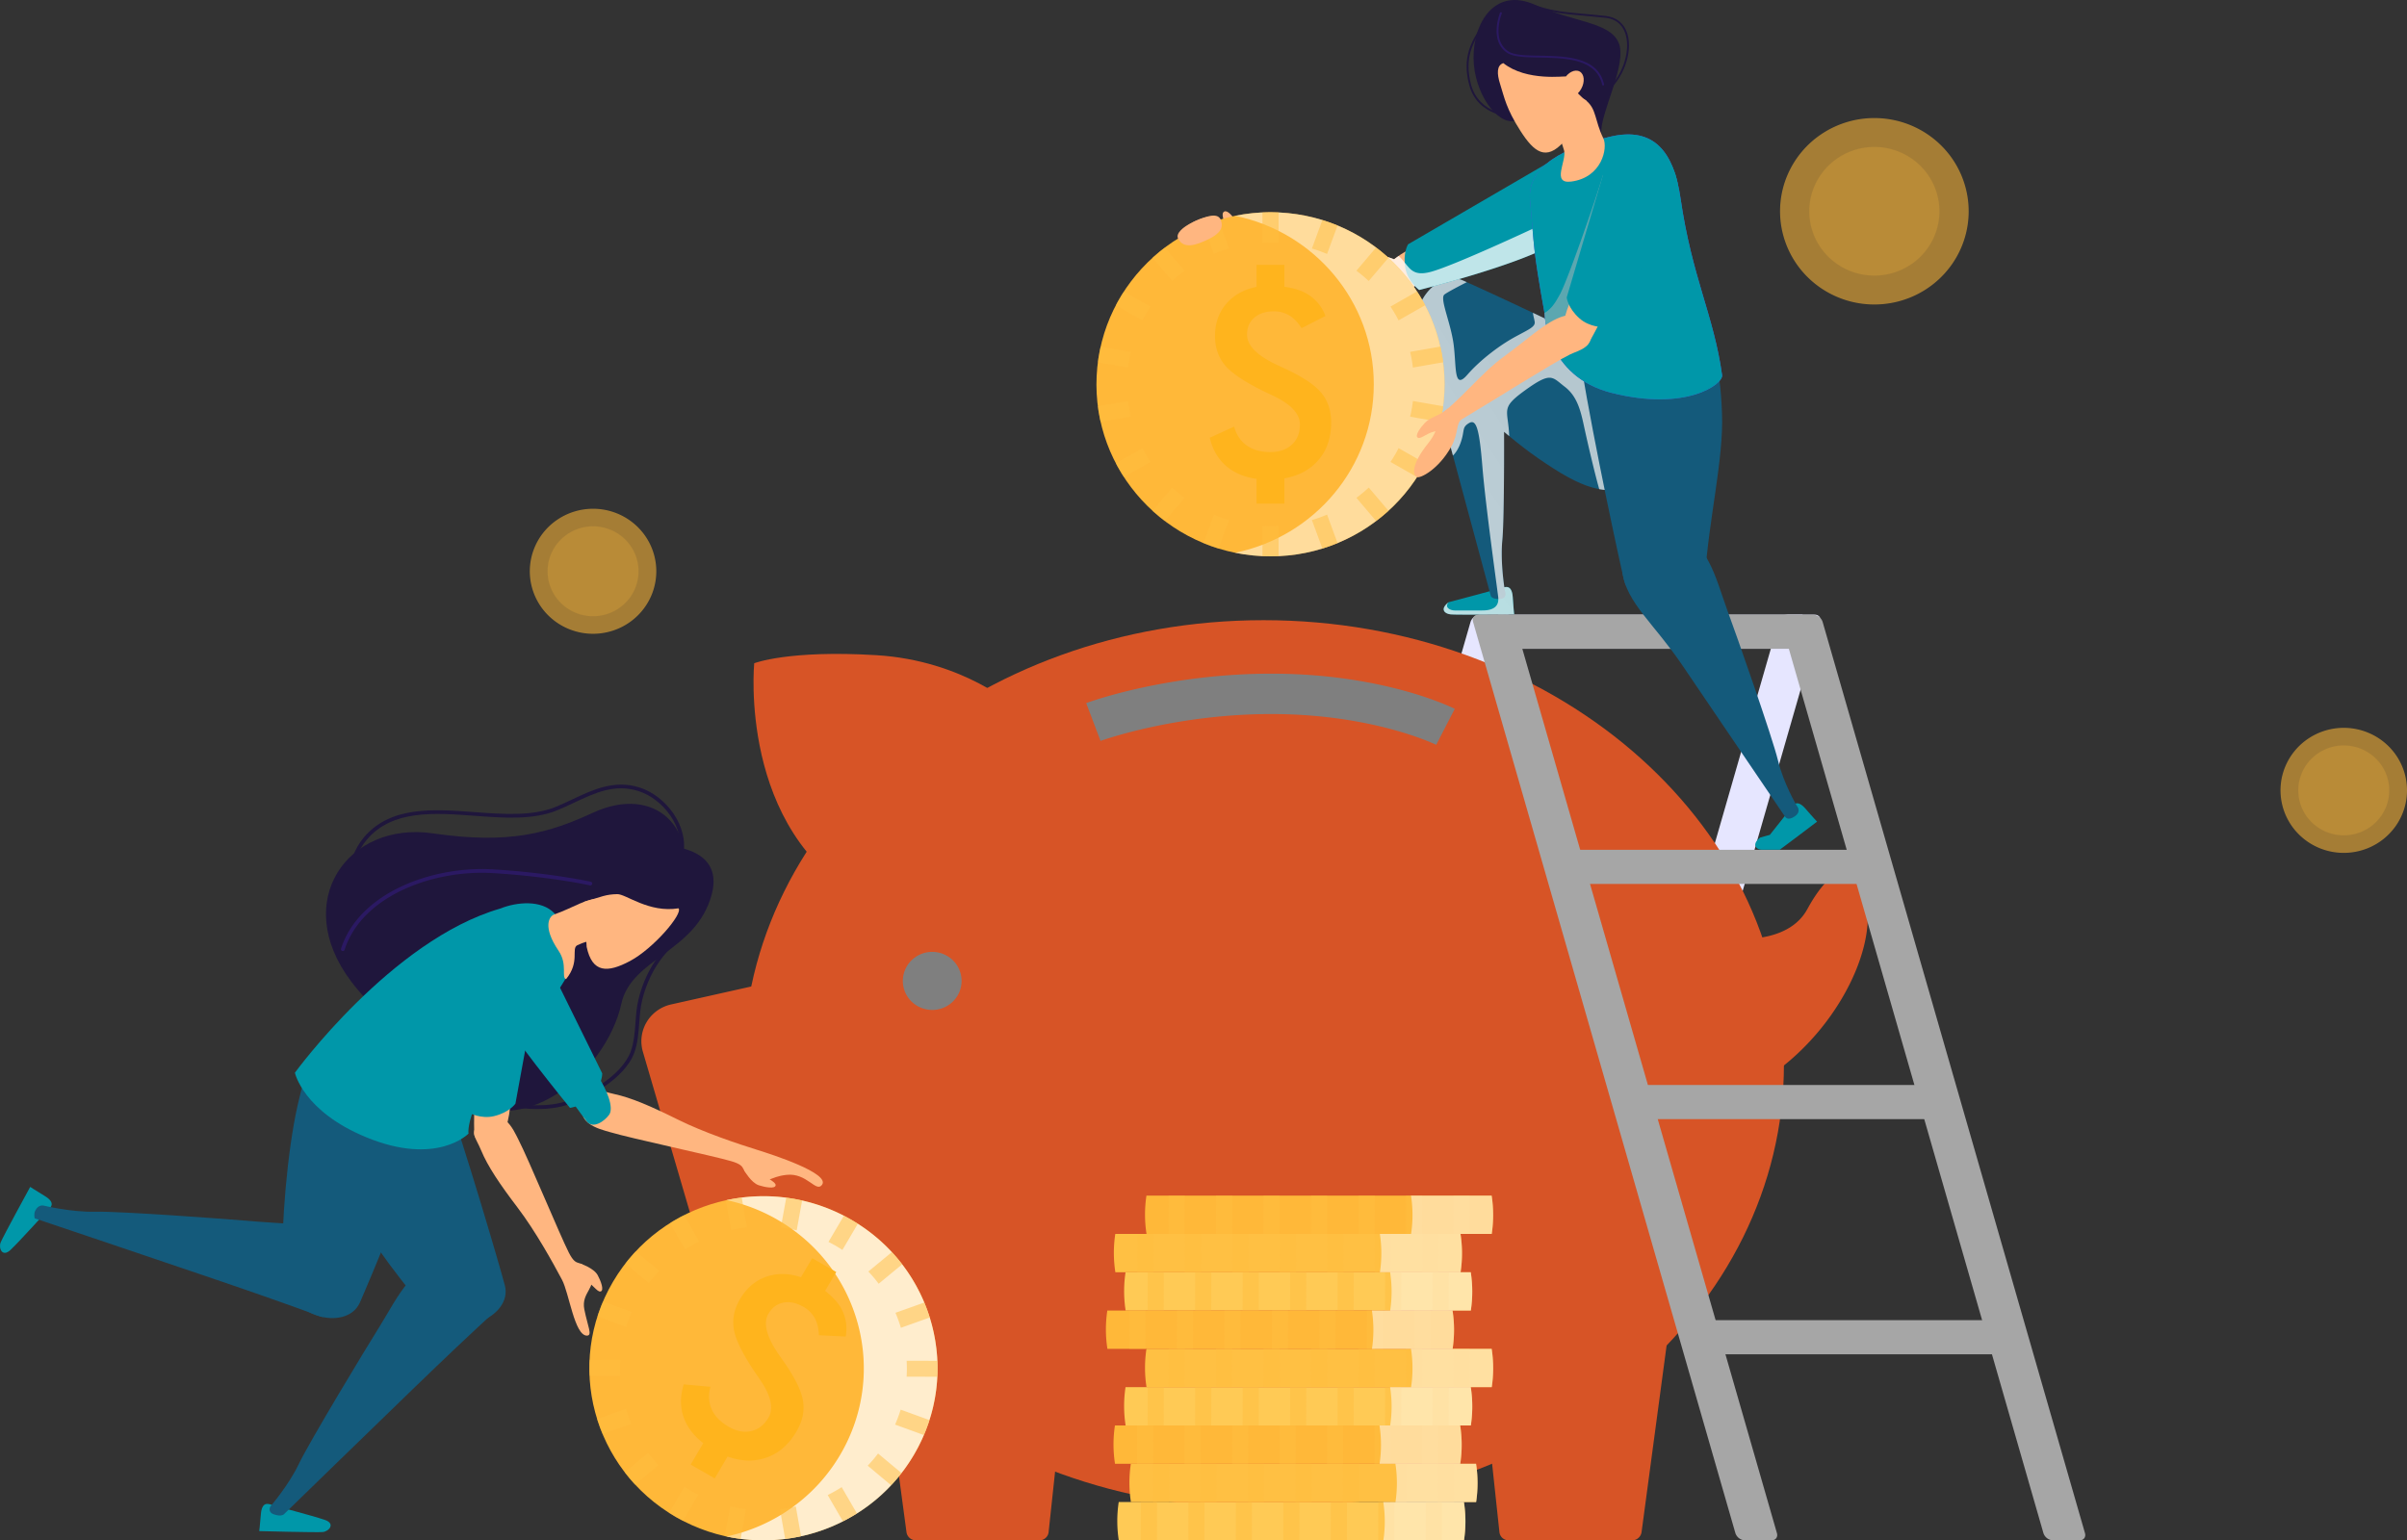 <svg width="264" height="169" viewBox="0 0 264 169" fill="none" xmlns="http://www.w3.org/2000/svg">
    <rect x="0" y="0" width="264" height="169" fill="#333333" stroke="none"/>
    <g clip-path="url(#xeiv5x1uqa)">
        <g opacity=".75">
            <path opacity=".75" d="M215.924 23.18c0 2.022-.606 4-1.743 5.681a10.322 10.322 0 0 1-4.642 3.767c-1.89.774-3.97.977-5.976.582a10.383 10.383 0 0 1-5.297-2.799 10.194 10.194 0 0 1-2.83-5.236c-.4-1.984-.195-4.04.588-5.91a10.255 10.255 0 0 1 3.81-4.59 10.428 10.428 0 0 1 5.747-1.723c2.743 0 5.374 1.078 7.314 2.996a10.168 10.168 0 0 1 3.029 7.232z" fill="#FFB839"/>
            <path d="M212.716 23.18c0 1.395-.419 2.76-1.203 3.92a7.124 7.124 0 0 1-3.203 2.6 7.214 7.214 0 0 1-4.124.4 7.162 7.162 0 0 1-3.655-1.93 7.03 7.03 0 0 1-1.953-3.614 6.98 6.98 0 0 1 .406-4.077 7.073 7.073 0 0 1 2.629-3.168 7.197 7.197 0 0 1 3.965-1.189c1.893 0 3.709.744 5.047 2.067a7.016 7.016 0 0 1 2.091 4.99z" fill="#FFB839" style="mix-blend-mode:color-burn" opacity=".5"/>
            <path opacity=".75" d="M71.983 62.677a6.804 6.804 0 0 1-1.169 3.81 6.92 6.92 0 0 1-3.113 2.526 7.01 7.01 0 0 1-4.008.39 6.96 6.96 0 0 1-3.551-1.877 6.835 6.835 0 0 1-1.899-3.511 6.786 6.786 0 0 1 .395-3.963 6.876 6.876 0 0 1 2.555-3.078 7.004 7.004 0 0 1 6.508-.634c.842.345 1.607.85 2.25 1.487a6.854 6.854 0 0 1 1.504 2.225 6.79 6.79 0 0 1 .528 2.625z" fill="#FFB839"/>
            <path d="M70.034 62.677a4.89 4.89 0 0 1-.84 2.74 4.975 4.975 0 0 1-2.239 1.815 5.04 5.04 0 0 1-2.881.28 5.005 5.005 0 0 1-2.553-1.349 4.913 4.913 0 0 1-1.365-2.524 4.88 4.88 0 0 1 .284-2.85 4.943 4.943 0 0 1 1.836-2.212 5.027 5.027 0 0 1 4.68-.456c.605.248 1.154.611 1.617 1.069.464.458.83 1.002 1.081 1.6.251.598.38 1.24.38 1.887z" fill="#FFB839" style="mix-blend-mode:color-burn" opacity=".5"/>
            <path opacity=".75" d="M264 86.719a6.81 6.81 0 0 1-1.171 3.809 6.925 6.925 0 0 1-3.114 2.524 7.013 7.013 0 0 1-4.008.388 6.958 6.958 0 0 1-3.55-1.878 6.83 6.83 0 0 1-1.897-3.512 6.782 6.782 0 0 1 .395-3.962 6.873 6.873 0 0 1 2.555-3.077 6.995 6.995 0 0 1 6.509-.633c.842.345 1.607.85 2.251 1.488a6.81 6.81 0 0 1 2.03 4.853z" fill="#FFB839"/>
            <path d="M262.05 86.719c0 .975-.292 1.928-.841 2.739a4.975 4.975 0 0 1-2.238 1.816 5.038 5.038 0 0 1-2.881.28 5.004 5.004 0 0 1-2.553-1.35 4.886 4.886 0 0 1-1.081-5.373 4.948 4.948 0 0 1 1.837-2.213 5.028 5.028 0 0 1 6.297.613 4.921 4.921 0 0 1 1.081 1.6c.251.599.38 1.24.379 1.888z" fill="#FFB839" style="mix-blend-mode:color-burn" opacity=".5"/>
        </g>
        <path d="M166.302 168.211c-.126.435.146.789.602.789h2.897a1.162 1.162 0 0 0 1.056-.789l28.777-99.988c.125-.435-.145-.788-.603-.788h-2.9a1.169 1.169 0 0 0-1.056.788l-28.773 99.988zM132.514 168.211c-.125.435.146.789.602.789h2.897c.236-.01.464-.091.653-.232.189-.14.33-.335.404-.557l28.777-99.988c.125-.435-.146-.788-.602-.788h-2.897a1.169 1.169 0 0 0-1.056.788l-28.778 99.988z" fill="#E6E6FF"/>
        <path d="M173.727 144.84h-33.381v3.746h33.381v-3.746zM182.568 119.038h-33.381v3.746h33.381v-3.746zM188.996 93.235h-33.381v3.745h33.381v-3.745zM197.704 67.435h-33.381v3.745h33.381v-3.745z" fill="#E6E6FF"/>
        <path d="M93.909 110.198a4.275 4.275 0 0 0-.667-1.581 4.334 4.334 0 0 0-1.238-1.2 4.414 4.414 0 0 0-3.345-.586l-15.011 3.361a4.202 4.202 0 0 0-1.566.689 4.15 4.15 0 0 0-1.155 1.252 4.107 4.107 0 0 0-.405 3.293l6.772 23.138c.685 2.341 3.262 4.256 5.728 4.256h12.996c2.466 0 4.087-1.95 3.605-4.346l-5.714-28.276z" fill="#D75426"/>
        <path d="M195.662 116.783c0 26.921-25.552 48.75-57.069 48.75-31.518 0-57.07-21.821-57.07-48.745 0-26.924 25.552-48.745 57.07-48.745 31.517 0 57.069 21.82 57.069 48.74z" fill="#D75426"/>
        <path d="M96.834 142.876c-.461-.175-.784.078-.72.557l3.312 24.686c.038.241.161.46.346.621.186.16.422.251.668.257h13.58c.245-.005.479-.097.661-.259.181-.161.298-.382.329-.622l1.793-16.757a1.214 1.214 0 0 0-.18-.716 1.233 1.233 0 0 0-.563-.483l-19.226-7.284zM182.636 142.876c.46-.175.784.078.719.557l-3.311 24.686a1.055 1.055 0 0 1-1.013.878H165.45a1.03 1.03 0 0 1-.661-.258 1.007 1.007 0 0 1-.33-.623l-1.792-16.757a1.22 1.22 0 0 1 .743-1.199l19.226-7.284zM187.653 102.712s8.019 1.75 10.588-2.99c2.912-5.373 6.499-6.315 6.612.775.112 7.09-7.396 18.612-18.713 21.049-11.316 2.436-6.498-9.084-6.498-9.084l8.011-9.75z" fill="#D75426"/>
        <path d="M187.96 46.137s-1.754-2.8-5.866-4.943c-7.795-4.068-19.486-9.49-21.658-10.431-3.35-1.452-7.22 4.394-3.891 8.22 3.329 3.827 8 8.42 12.163 11.297 4.789 3.31 7.355 4.292 11.163 2.886 4.694-1.733 6.602-4.307 8.089-7.03z" fill="#145A7B"/>
        <path d="M158.892 66.07s5.413-1.432 5.807-1.558c.436-.141 1.127-.393 1.221 1.022.094 1.414.153 1.857.153 1.857s-6.284.076-6.961.005c-.677-.07-1.216-.56-.22-1.327z" fill="#0097A9"/>
        <path d="M155.382 34.314c-.603 3.28 1.456 6.374 2.863 11.55 1.407 5.176 5.247 19.447 5.247 19.447s0 .425.96.408c.98-.017.605-.899.605-.899s-.528-3-.281-5.596c.247-2.597.207-14.447.142-17.634-.064-3.187.564-8.523-3.158-9.56-3.526-.983-6.067.593-6.378 2.284z" fill="#145A7B"/>
        <path style="mix-blend-mode:color-burn" opacity=".75" d="M182.098 41.194c-2.966-1.547-6.491-3.288-9.845-4.907l-.18-.086-.196-.093a658.15 658.15 0 0 0-3.742-1.786c.028.313.124.605.188.963.103.582-.658.855-2.212 1.71-1.554.853-3.698 2.425-5.184 4.133-1.487 1.709-1.175-.82-1.486-3.28-.311-2.46-1.589-5.125-1.004-5.546.414-.299 1.716-.974 2.442-1.343-.172-.076-.322-.143-.441-.194-1.885-.818-3.936.678-4.773 2.824a2.255 2.255 0 0 0-.282.728 6.72 6.72 0 0 0-.105 1.141v.159c0 .154.007.308.021.464 0 .06.01.121.016.18v.036c.269 2.632 1.804 5.438 2.927 9.57l.282 1.042.156.579c.047.173.094.343.142.526l.534 1.967c.241-.225.572-.65.845-1.404.485-1.367.105-1.66.9-2.145.794-.486 1.14.472 1.485 4.742.346 4.27 1.605 13.222 1.736 14.316.13 1.094-.596 1.486-1.761 1.486h-3.005c-.48 0-1.185-.333-.664-.904-.995.767-.456 1.266.22 1.335.677.069 6.961-.006 6.961-.006s-.057-.443-.153-1.857c-.077-1.124-.525-1.199-.925-1.114-.131-.894-.412-3.17-.217-5.2.163-1.686.201-7.27.188-11.853.012.012.026.02.039.032.174.149.349.293.525.44-.108-2.957-1.028-3.02 1.719-5.009 2.903-2.101 2.969-1.48 4.369-.41s1.763 2.704 2.132 4.408c.499 2.308 1.262 5.473 1.654 6.83 1.441.265 2.841.104 4.466-.496 4.696-1.733 6.6-4.307 8.092-7.03-.002-.005-1.753-2.804-5.864-4.948z" fill="url(#eppxf9wolb)"/>
        <path d="M150.603 32.09c-2.422-.544-11.005-3.21-13.155-3.703-2.149-.492-.924-.242-3.09-.625-2.167-.382-3.144.601-4.668-.81-1.236-1.142.919-2.938 2.999-3.183 2.142-.252 1.196 2.278 3.287 2.471 2.09.194 5.625.872 8.886 1.028 3.261.156 5.614.398 7.469.972 1.487.464 2.661 1.373 2.247 2.645-.672 2.06-2.897 1.448-3.975 1.205z" fill="#FFB680"/>
        <path d="M134.188 25.235c.238-.968-.282-1.627-.006-1.95.297-.345.838.215 1.212.743.53.752-.103 2.09.714 2.74.225 1.08-1.92-1.533-1.92-1.533zM156.85 30.595s-2.543 1.232-3.546 1.63c-1.003.398-1.658-.909-1.766-1.816-.108-.907 1.503-2.3 3.494-3.3 1.991-1 2.079 3.138 1.818 3.486z" fill="#FFB680"/>
        <path d="M170.774 26.537c-3.663 2.414-15.12 5.279-15.12 5.279s-1.221-.893-1.503-2.336c-.328-1.71.289-2.677.289-2.677L169.556 18s1.127-.458 1.784.258c2.385 2.59 2.235 6.44-.566 8.28z" fill="#0097A9"/>
        <path style="mix-blend-mode:color-burn" opacity=".75" d="M172.887 23.468c-1.649.39-3.256.94-4.797 1.64 0 0-8.555 4.005-11.134 4.71-2.28.62-2.368-.656-3.549-1.74a10.85 10.85 0 0 0-.503.372 6.153 6.153 0 0 0-.577-.21c-1.18-.365-2.565-.595-4.254-.755-.136.764-.388 2.202-.632 3.756 1.348.384 2.491.7 3.162.85.762.17 2.094.521 3.046-.01a52.462 52.462 0 0 0 1.539-.696c.145.156.302.3.47.43 0 0 11.457-2.864 15.12-5.278a4.859 4.859 0 0 0 2.109-3.07z" fill="url(#y3mv5ugqrc)"/>
        <path d="M111.406 77.638s-5.65-5.17-15.3-5.757c-9.65-.587-13.383.887-13.383.887s-1.794 18.313 11.951 25.844c13.746 7.532 19.421-6.647 19.421-6.647l-2.689-14.327z" fill="#D75426"/>
        <path d="M105.468 107.62c0 .63-.189 1.246-.543 1.77a3.217 3.217 0 0 1-1.445 1.174 3.258 3.258 0 0 1-3.512-.69 3.179 3.179 0 0 1-.882-1.632 3.15 3.15 0 0 1 .183-1.84 3.187 3.187 0 0 1 1.187-1.43 3.241 3.241 0 0 1 1.79-.537c.854 0 1.674.335 2.278.932a3.17 3.17 0 0 1 .944 2.253zM157.523 81.718c-.063-.032-6.92-3.378-18.075-3.378-10.613 0-18.661 2.92-18.741 2.95l-1.572-4.15c.356-.132 8.844-3.23 20.313-3.23 12.308 0 19.798 3.701 20.11 3.86l-2.035 3.948z" fill="#7F7F7F" style="mix-blend-mode:multiply"/>
        <path d="M194.895 168.211c.125.435-.147.789-.602.789h-2.898a1.162 1.162 0 0 1-1.056-.789l-28.777-99.988c-.125-.435.146-.788.602-.788h2.897a1.153 1.153 0 0 1 1.056.788l28.778 99.988zM228.682 168.211c.125.435-.148.789-.603.789h-2.897a1.176 1.176 0 0 1-.653-.232 1.157 1.157 0 0 1-.404-.557l-28.776-99.988c-.126-.435.145-.788.602-.788h2.896c.236.01.464.09.653.231.189.14.33.335.404.557l28.778 99.988z" fill="#A6A6A6"/>
        <path d="M220.85 144.84h-33.381v3.746h33.381v-3.746zM212.009 119.038h-33.381v3.746h33.381v-3.746zM205.582 93.235h-33.381v3.745h33.381v-3.745zM196.873 67.435h-33.381v3.745h33.381v-3.745z" fill="#A6A6A6"/>
        <path d="M198.045 88.743c-.94-1.08-1.336-.47-1.597-.1-.136.186-1.315 1.677-2.311 2.926l.01.016-1.092.306c-.984.782-.441 1.335.239 1.335h1.908a399.232 399.232 0 0 0 4.094-3.082s-.317-.322-1.251-1.401z" fill="#0097A9"/>
        <path d="M177.95 62.872c.505 3.294 3.466 5.562 6.494 10.008 3.027 4.446 11.338 16.714 11.338 16.714s.261.521 1.053-.016c.82-.558.237-1.172.237-1.172s-1.454-2.447-2.066-4.984c-.612-2.537-4.54-13.734-5.644-16.726-1.104-2.993-2.264-8.243-6.122-8.033-3.664.206-5.551 2.509-5.29 4.209z" fill="#145A7B"/>
        <path d="M173.903 32.684s-1.195 3.072-.443 7.607c1.428 8.6 4.116 21.09 4.669 23.369.851 3.517 8.522 4.89 8.853-.147.429-6.56 2.082-13.136 1.887-18.154-.224-5.774-.981-8.39-4.414-10.543-4.228-2.655-7.455-2.603-10.552-2.133z" fill="#145A7B"/>
        <path d="M168.332 12.672c-2.863.631-6.333-.144-7.185-3.334-.832-3.115.282-4.845 1.364-6.519.178-.278.363-.564.534-.85l.177.104c-.17.289-.357.577-.538.857-1.055 1.637-2.147 3.329-1.338 6.353.817 3.06 4.171 3.797 6.94 3.187l.046.202z" fill="#1F163C"/>
        <path d="M166.105 13.263c-1.904.423-4.45-3.057-4.488-6.896-.037-3.838 2.328-7.841 6.771-5.828 4.213 1.909 8.11 1.857 9.126 4.105 1.058 2.345-2.078 7.836-1.878 9.995.2 2.16-4.2-.476-4.2-.476l-5.331-.9z" fill="#1F163C"/>
        <path d="M169.409 34.383c-1.314-7.319-1.109-7.222-1.596-12.454-.344-3.729 3.85-5.765 8.799-6.932 4.822-1.135 6.98 1.712 7.707 6.74 1.262 8.729 3.641 12.822 4.562 19.423.139.993-3.945 4.003-12.1 1.95-7.266-1.825-7.372-8.727-7.372-8.727z" fill="#514EDD"/>
        <path d="M169.409 34.383c-1.314-7.319-1.109-7.222-1.596-12.454-.344-3.729 3.85-5.765 8.799-6.932 4.822-1.135 6.98 1.712 7.707 6.74 1.262 8.729 3.641 12.822 4.562 19.423.139.993-3.945 4.003-12.1 1.95-7.266-1.825-7.372-8.727-7.372-8.727z" fill="#0097A9"/>
        <path style="mix-blend-mode:color-burn" opacity=".5" d="m180.453 19.938-4.651-.7c-.77 2.6-3.833 11.444-4.714 13.062-.616 1.13-.981 1.595-1.691 2.043l.009.044a9.863 9.863 0 0 0 1.086 3.914l2.396-1.378 3.764-6.901 3.802-5.467-.001-4.617z" fill="url(#m60qp10and)"/>
        <path d="M173.985 11.047c1.139.954.894 2.115 1.873 4.143.503 1.042-.158 4.297-3.533 4.731-2.201.283-.475-2.294-.775-3.41-.3-1.116-1.69-4.51-1.69-4.51s3.237-1.696 4.125-.954zM173.249 7.84c.526.286.607 1.138.18 1.906-.428.768-1.198 1.16-1.723.874-.525-.285-.605-1.137-.178-1.905.426-.768 1.197-1.158 1.721-.874z" fill="#FFB680"/>
        <path d="M171.742 8.395c-.038-.085-4.286.576-6.856-1.47-.737.238-.714 1.17-.353 2.299.47 1.486.657 2.677 2.232 5.142 1.485 2.321 2.812 3.37 4.783 1.15 1.113-1.852 2.013-2.793 2.442-4.473-1.423-.987-1.46-1.845-2.248-2.648z" fill="#FFB680"/>
        <path d="M175.854 9.376a.106.106 0 0 1-.079-.014.112.112 0 0 1-.046-.064c-.638-2.865-4.078-2.93-6.842-2.984-1.55-.029-2.889-.055-3.59-.524-1.993-1.333-.788-4.35-.776-4.38a.107.107 0 0 1 .136-.057c.025.01.045.03.056.055a.102.102 0 0 1 .001.079c-.012.028-1.154 2.893.7 4.134.65.434 1.96.464 3.475.488 2.835.055 6.367.122 7.043 3.144a.104.104 0 0 1-.013.077.106.106 0 0 1-.065.046z" fill="#2B1963"/>
        <path d="m176.201 10.12-.128-.162c1.775-1.382 2.798-4.198 2.234-6.15-.219-.76-.782-1.699-2.214-1.857-.883-.093-1.674-.167-2.372-.228-2.216-.194-3.817-.334-5.856-1.123l.075-.19c2.012.777 3.6.917 5.799 1.113.699.062 1.492.13 2.378.228 1.206.132 2.055.843 2.39 2.002.584 2.018-.472 4.934-2.306 6.366z" fill="#1F163C"/>
        <path d="M158.42 43.075c.51-10.413-7.615-19.263-18.147-19.766-10.531-.504-19.482 7.529-19.992 17.941-.509 10.413 7.615 19.263 18.147 19.767 10.532.504 19.483-7.53 19.992-17.942z" fill="#FFB839"/>
        <path style="mix-blend-mode:color-burn" opacity=".5" d="M139.347 23.285c-1.305 0-2.607.13-3.885.391 8.683 1.775 15.215 9.379 15.215 18.486 0 9.108-6.532 16.707-15.215 18.485 1.278.261 2.579.392 3.884.391 10.544 0 19.092-8.45 19.092-18.876 0-10.426-8.548-18.877-19.091-18.877z" fill="url(#lr5lcof62e)"/>
        <path d="m154.968 40.325 3.309-.576a18.39 18.39 0 0 0-.304-1.722l-3.31.577c.135.567.237 1.142.305 1.721zm-28.556-12.044 2.16 2.546c.429-.4.88-.777 1.352-1.127l-2.16-2.543c-.467.355-.918.73-1.352 1.124zm-4.022 5.21 2.911 1.661c.266-.52.561-1.026.885-1.513l-2.912-1.66c-.317.489-.611.993-.884 1.512zm16.078-10.186v3.324a16.354 16.354 0 0 1 1.766 0v-3.325a18.617 18.617 0 0 0-.883-.022c-.295 0-.595.011-.883.023zm-6.471 1.43 1.149 3.124c.542-.23 1.097-.43 1.662-.597l-1.155-3.122c-.566.174-1.119.373-1.661.598l.005-.003zm14.708 0c-.545-.222-1.1-.42-1.663-.595l-1.151 3.126c.565.168 1.119.367 1.661.597l1.153-3.128zm-22.671 13.866-3.316-.574a20.182 20.182 0 0 0-.304 1.722l3.309.576c.069-.579.171-1.154.306-1.721l.005-.003zm28.251-10.323c-.434-.396-.885-.77-1.354-1.124l-2.16 2.544c.47.35.92.727 1.348 1.128l2.166-2.548zm4.023 5.21a18.812 18.812 0 0 0-.885-1.512l-2.911 1.66c.323.488.618.993.883 1.513l2.913-1.66zm-3.794 17.194 2.911 1.66c.317-.489.612-.993.885-1.513l-2.912-1.66a15.435 15.435 0 0 1-.889 1.516l.005-.003zm-3.741 3.939 2.16 2.542c.468-.353.92-.727 1.354-1.122l-2.16-2.547c-.431.401-.885.778-1.359 1.13l.005-.003zm5.895-8.904 3.309.576c.126-.564.227-1.138.305-1.72l-3.309-.578a15.28 15.28 0 0 1-.31 1.724l.005-.002zM143.89 57.059l1.152 3.125a19.232 19.232 0 0 0 1.66-.6l-1.149-3.122c-.543.23-1.098.429-1.663.597zm-20.167-13.061-3.308.577c.075.583.176 1.156.304 1.721l3.309-.577a15.453 15.453 0 0 1-.305-1.721zm2.688 12.044c.434.395.885.77 1.354 1.124l2.16-2.542c-.471-.351-.922-.728-1.351-1.128l-2.163 2.546zm-4.022-5.21c.272.519.567 1.023.885 1.513l2.912-1.66a15.358 15.358 0 0 1-.885-1.514l-2.912 1.661zm9.599 8.753c.541.224 1.095.424 1.661.599l1.156-3.126a15.462 15.462 0 0 1-1.661-.597l-1.156 3.124zm6.48-1.89v3.322c.293.013.587.021.883.021.297 0 .59-.008.883-.021v-3.323a16.32 16.32 0 0 1-.883.026 16.2 16.2 0 0 1-.883-.026z" fill="#FFBF40" style="mix-blend-mode:multiply" opacity=".5"/>
        <path d="M146.003 46.348c0-1.324-.379-2.428-1.137-3.312-.758-.884-2.154-1.79-4.186-2.715a19.45 19.45 0 0 1-.421-.195c-2.323-1.052-3.484-2.19-3.483-3.416 0-.777.265-1.396.794-1.857.53-.46 1.244-.692 2.142-.695a3.208 3.208 0 0 1 1.69.444c.492.296.944.764 1.356 1.403l2.612-1.333a4.577 4.577 0 0 0-2.121-2.492c-.671-.381-1.49-.589-2.377-.72V29.06h-3.053v2.415c-1.113.222-2.066.666-2.849 1.368-1.137 1.03-1.706 2.372-1.707 4.029 0 1.277.376 2.358 1.127 3.242.752.884 2.263 1.874 4.535 2.968.149.065.365.167.646.306 2.003.935 3.005 2 3.005 3.193 0 .917-.292 1.65-.877 2.195-.585.546-1.374.82-2.367.82-1.05 0-1.911-.24-2.584-.716-.673-.477-1.137-1.168-1.391-2.075l-2.668 1.222c.347 1.48 1.079 2.618 2.198 3.415.81.577 1.792.937 2.933 1.097v2.718h3.052v-2.774c1.315-.231 2.418-.743 3.287-1.546 1.229-1.136 1.843-2.666 1.844-4.59z" fill="#FFB41D" style="mix-blend-mode:color-burn"/>
        <path d="M100.238 159.61c-5.3 9.008-16.986 12.072-26.1 6.828-9.115-5.243-12.21-16.796-6.907-25.807 5.302-9.011 16.986-12.071 26.1-6.829 9.115 5.243 12.208 16.795 6.907 25.808z" fill="#FFB839"/>
        <path style="mix-blend-mode:color-burn" opacity=".75" d="M93.331 133.805a19.207 19.207 0 0 0-13.635-2.135c1.952.42 3.825 1.14 5.55 2.135 9.11 5.241 12.21 16.795 6.906 25.808a18.9 18.9 0 0 1-5.275 5.782 19.127 19.127 0 0 1-7.19 3.176c7.873 1.691 16.282-1.701 20.551-8.958 5.301-9.015 2.209-20.57-6.907-25.808z" fill="url(#15of4u0htf)"/>
        <path d="m98.173 156.298 3.153 1.146a18.68 18.68 0 0 0 .613-1.641l-3.155-1.146a15.254 15.254 0 0 1-.611 1.641zm-18.561-24.607.573 3.275a16.021 16.021 0 0 1 1.74-.303l-.571-3.272c-.585.075-1.168.174-1.742.3zm-6.127 2.507 1.67 2.878a16.05 16.05 0 0 1 1.535-.868l-1.67-2.879c-.527.265-1.038.554-1.535.867v.002zm19.072-.815-1.69 2.872a14.28 14.28 0 0 1 1.529.882l1.69-2.872a18.68 18.68 0 0 0-1.53-.884v.002zm-6.32-1.978-.595 3.271c.585.071 1.166.174 1.74.309l.593-3.273a18.81 18.81 0 0 0-1.739-.309v.002zm12.713 7.31c-.353-.462-.729-.91-1.127-1.342l-2.583 2.13c.403.425.78.873 1.132 1.341l2.578-2.129zm-26.647.718-2.569-2.144a18.6 18.6 0 0 0-1.137 1.337l2.566 2.143c.354-.467.735-.913 1.14-1.338v.002zm29.67 5.117a18.749 18.749 0 0 0-.6-1.643l-3.158 1.125c.229.538.428 1.087.595 1.646l3.163-1.128zm.828 6.5c.029-.583.029-1.165 0-1.747l-3.36-.01c.034.582.034 1.165 0 1.747l3.36.01zM90.78 164.027l1.671 2.879a19.885 19.885 0 0 0 1.534-.867l-1.67-2.879c-.495.318-1.008.609-1.536.869v-.002zm-5.236 1.546.573 3.272a19.304 19.304 0 0 0 1.742-.299l-.575-3.273c-.574.133-1.155.234-1.74.302v-.002zm9.624-4.767 2.567 2.145c.398-.425.777-.871 1.138-1.337l-2.566-2.143c-.354.467-.735.913-1.14 1.337v-.002zm-15.08 4.448-.599 3.28c.578.13 1.158.233 1.74.308l.594-3.271a15.939 15.939 0 0 1-1.735-.315v-.002zm-10.792-21.312-3.154-1.147a18.879 18.879 0 0 0-.611 1.64l3.158 1.147c.171-.557.374-1.105.607-1.64zm-3.8 11.749c.174.557.374 1.105.6 1.644l3.157-1.126a15.377 15.377 0 0 1-.595-1.646l-3.162 1.128zm-.828-6.5a18.07 18.07 0 0 0 0 1.748l3.36.01c-.033-.582-.031-1.165.004-1.747l-3.364-.011zm3.85 12.339c.355.463.731.911 1.127 1.344l2.584-2.13a15.465 15.465 0 0 1-1.133-1.342l-2.578 2.128zm6.556 1.579-1.69 2.873a17.803 17.803 0 0 0 1.527.878l1.69-2.873a13.615 13.615 0 0 1-1.525-.88l-.002.002z" fill="#FFBF40" style="mix-blend-mode:multiply" opacity=".5"/>
        <path d="M87.36 157.048c.674-1.145.908-2.287.701-3.428-.206-1.141-.952-2.617-2.237-4.428a22.7 22.7 0 0 1-.265-.377c-1.472-2.067-1.896-3.628-1.274-4.684.395-.672.938-1.077 1.631-1.214.694-.138 1.428.017 2.205.464.52.286.949.711 1.237 1.226.275.5.427 1.128.459 1.885l2.936.147a4.537 4.537 0 0 0-.563-3.21c-.386-.662-.989-1.249-1.69-1.804l1.22-2.068-2.64-1.517-1.232 2.088c-1.074-.36-2.128-.452-3.16-.232-1.502.323-2.676 1.201-3.522 2.634-.65 1.105-.873 2.226-.67 3.365.203 1.138 1.005 2.742 2.406 4.811.094.131.23.326.403.586 1.257 1.804 1.581 3.222.973 4.254-.465.793-1.091 1.279-1.878 1.46-.786.181-1.607.026-2.462-.464-.907-.523-1.531-1.155-1.871-1.904-.34-.748-.389-1.578-.145-2.485l-2.929-.27c-.453 1.453-.399 2.801.164 4.045.406.901 1.072 1.701 1.977 2.406l-1.382 2.349 2.638 1.518 1.409-2.399c1.252.453 2.464.565 3.63.299 1.643-.37 2.953-1.388 3.932-3.053z" fill="#FFB41D" style="mix-blend-mode:color-burn"/>
        <path d="M129.21 26.163c.613 1.235 2.036.711 3.336.082 1.3-.63 1.698-1.3 1.322-2.171-.375-.871-1.945-.198-3.044.312-1.1.51-1.883 1.24-1.614 1.777z" fill="#FFB680"/>
        <path d="m54.352 121.224.315.045c2.284.326 4.646.665 6.927.122 2.683-.638 6.95-3.044 7.978-5.899.375-1.032.458-2.168.54-3.264.063-.836.128-1.699.32-2.493.648-2.661 2.076-4.994 3.922-6.4l-.254-.324c-1.918 1.461-3.402 3.878-4.07 6.63-.201.825-.268 1.705-.33 2.556-.082 1.071-.165 2.177-.52 3.157-.981 2.72-5.092 5.023-7.682 5.64-2.204.524-4.526.192-6.77-.13l-.318-.045-.058.405zM74.611 97.32c-1.86 5.478-8.922 3.474-15.385 1.827-5.174-1.318-8.054 4.126-10.862 8.162-2.808 4.037-5.307 6.418-9.879.331-6.611-8.802-.292-17.57 9.008-16.207 8.407 1.23 12.751-.053 17.516-2.254 7-3.234 11.69 1.994 9.602 8.14z" fill="#1F163C"/>
        <path d="M71.976 92.762s7.636-.371 6.077 5.402c-1.71 6.329-8.822 6.921-9.91 11.979-1.57 7.302-11.767 17.389-21.329 7.864-7.239-7.211-5.196-3.888 1.739-12.951 6.934-9.063 19.13-12.795 23.423-12.294z" fill="#1F163C"/>
        <path d="m38.086 102.349.415-.016c-.011-.301-.026-.61-.04-.929-.142-3.213-.305-6.856 1.797-9.31 2.793-3.259 7.356-2.919 11.77-2.59 3.15.235 6.406.479 9.026-.58.65-.263 1.29-.564 1.91-.857 2.296-1.08 4.463-2.101 7.055-1.278 2.675.85 5.175 3.964 4.485 7.075l.404.088c.738-3.326-1.918-6.65-4.762-7.553-2.749-.873-5.093.23-7.359 1.3-.615.29-1.25.59-1.889.847-2.53 1.02-5.737.782-8.84.557-4.516-.338-9.187-.687-12.115 2.733-2.206 2.575-2.033 6.466-1.894 9.593l.037.92z" fill="#1F163C"/>
        <path d="M37.476 104.3a.211.211 0 0 0 .188.033.21.21 0 0 0 .084-.05.21.21 0 0 0 .05-.083c1.933-5.977 9.802-8.793 16.224-8.41 6.292.376 10.637 1.34 10.68 1.349a.21.21 0 0 0 .157-.026.205.205 0 0 0 .066-.282.208.208 0 0 0-.129-.092c-.043-.01-4.422-.98-10.746-1.357-6.579-.394-14.65 2.52-16.644 8.692a.204.204 0 0 0 .07.226z" fill="#2B1963"/>
        <path d="M66.905 124.211c2.378.707 11.176 2.567 13.292 3.185 2.116.617.596 1.103 2.666 1.845 1.68.603 1.458-.118 3.392-.341 2.254-.26 3.246 1.986 3.904 1.094.934-1.265-5.515-3.343-7.122-3.842-1.999-.623-5.814-1.885-8.734-3.339-2.92-1.453-5.083-2.389-6.983-2.793-1.523-.323-2.1-.88-2.856.229-1.997 2.941 1.382 3.647 2.441 3.962z" fill="#FFB680"/>
        <path d="M83.466 128.367c.401.914 1.63 1.242 1.605 1.665-.027.451-1.213.214-1.834.013-.882-.286-1.597-1.63-1.597-1.63l1.826-.048z" fill="#FFB680"/>
        <path d="M62.076 119.907s1.61 2.303 2.288 3.137c.678.833 1.896.007 2.441-.733.546-.74-.182-2.732-1.418-4.57-1.236-1.837-3.365 1.737-3.311 2.166z" fill="#0097A9"/>
        <path d="M53.669 109.52c1.878 3.529 8.846 12.029 8.846 12.029s1.502-.186 2.463-1.313c1.127-1.333 1.072-2.475 1.072-2.475L60.5 106.494s-2.59-5.077-4.969-4.358c-3.384 1.026-3.43 4.444-1.863 7.384zM35.631 166.756c-1.42-.487-5.392-1.507-5.783-1.638-.434-.147-1.12-.409-1.236 1.008-.116 1.417-.18 1.857-.18 1.857s6.282.165 6.96.103c.68-.061 1.442-.918.24-1.33z" fill="#0097A9"/>
        <path d="M44.32 111.739s2.521 2.152 4.021 6.5c2.843 8.251 6.43 20.516 7.03 22.785.927 3.498-5.519 6.363-8.82 2.513-3.3-3.851-7.16-9.127-9.382-13.644-2.555-5.2-3.136-7.855-1.136-11.354 2.465-4.309 5.335-5.768 8.288-6.8z" fill="#145A7B"/>
        <path d="M54.32 143.85c-3.1 2.859-5.155 4.801-9.034 8.548-3.878 3.747-14.128 13.722-14.128 13.722s-.273.322-1.108.031c-.765-.265-.39-.874-.39-.874s2.001-2.315 3.125-4.678c1.123-2.362 7.264-12.535 8.96-15.245 1.696-2.71 3.908-7.614 7.643-6.637 3.543.938 5.617 4.5 4.932 5.133z" fill="#145A7B"/>
        <path d="M1.165 137.123c1.082-1.034 3.798-4.073 4.095-4.359.329-.316.875-.801-.35-1.546s-1.597-.999-1.597-.999-2.989 5.464-3.242 6.093c-.252.63.177 1.685 1.094.811z" fill="#0097A9"/>
        <path d="M49.249 113.191s.618 3.236-.945 7.562c-2.966 8.209-7.878 20.018-8.836 22.163-1.475 3.308-8.324 1.586-8.486-3.459-.161-5.045.541-13.202 1.644-18.107 1.27-5.641 2.541-7.738 6.309-9.246 4.64-1.852 7.35.081 10.314 1.087z" fill="#145A7B"/>
        <path d="M35.249 144.469c-3.973-1.455-6.652-2.403-11.778-4.152-5.126-1.75-19.665-6.65-19.665-6.65s-.132-.459.067-.855c.36-.719.948-.535.948-.535s2.992.731 5.628.665c2.636-.066 14.59.803 17.8 1.088 3.21.285 8.64.041 9.427 3.781.745 3.549-1.549 6.98-2.427 6.658z" fill="#145A7B"/>
        <path d="M32.344 117.694s10.592-14.556 22.51-18.008c1.89-.756 4.539-.954 5.925.491.68.71.901 1.323 1.778 3.14 1.427 2.956-2.546 6.856-4.87 9.629-6.899 8.229-6.3 11.428-6.3 11.428s-3.466 3.602-11.227.397c-6.919-2.851-7.816-7.077-7.816-7.077z" fill="#0097A9"/>
        <path d="M65.927 98.631c-1.479-.195-3.005.958-5.146 1.7-.525.185-1.322 1.318.485 3.986 1.02 1.508.27 2.914.816 3.114 1.563-1.902.53-3.366 1.243-3.73 1.039-.529 4.655-1.409 4.655-1.409s-.9-3.508-2.053-3.66z" fill="#FFB680"/>
        <path d="M67.704 98.1c.95-.02 3.461 2.084 6.716 1.555.524.566-2.73 4.409-5.329 5.787-2.449 1.3-4.132 1.338-4.746-1.554-.047-2.152-.785-3.261-.32-4.928 2.035-.602 2.403-.833 3.68-.86zM56.866 125.043c1.127 2.19 4.529 10.424 5.517 12.374.988 1.95 1.203.386 2.307 2.269.9 1.529-.978 2.068-.603 3.962.376 1.895.93 2.894.276 2.887-1.351-.014-1.937-4.655-2.723-6.128-.973-1.834-2.902-5.327-4.863-7.907-1.961-2.581-3.276-4.526-4.013-6.303-.59-1.426-1.247-1.89-.282-2.819 2.584-2.475 3.884.689 4.384 1.665z" fill="#FFB680"/>
        <path d="M63.927 140.425c.98.23 1.523 1.368 1.94 1.269.445-.105 0-1.218-.311-1.787-.44-.807-1.903-1.264-1.903-1.264l.274 1.782zM52.041 120.496s-.076 2.799-.027 3.868c.05 1.069 1.525 1.114 2.404.836.88-.279 1.49-2.307 1.586-4.512.095-2.204-3.75-.57-3.962-.192z" fill="#FFB680"/>
        <path d="M51.46 107.205c-.588 3.944-.046 14.873-.046 14.873s1.329.727 2.771.378c1.71-.414 2.348-1.372 2.348-1.372l2.254-12.332s.94-5.609-1.409-6.417c-3.345-1.153-5.427 1.582-5.917 4.87z" fill="#0097A9"/>
        <path d="M122.709 168.999h37.863a13.87 13.87 0 0 0-.007-4.203h-37.864a13.87 13.87 0 0 0 .008 4.203z" fill="#FFCA55"/>
        <path d="M140.749 168.999h1.767l.009-4.203h-1.767l-.009 4.203zm-5.209 0h1.768l.008-4.203h-1.766l-.01 4.203zm-5.207 0h1.766l.01-4.203h-1.768l-.008 4.203zm-5.21 0h1.768l.008-4.203h-1.767l-.009 4.203zm20.834 0h1.768l.009-4.203h-1.768l-.009 4.203zm10.425-4.203-.01 4.203h1.768l.008-4.203h-1.766zm-5.217 4.203h1.765l.009-4.203h-1.765l-.009 4.203z" fill="#FFBF40" style="mix-blend-mode:multiply" opacity=".5"/>
        <path d="M123.457 156.392h37.863a13.845 13.845 0 0 0-.007-4.204h-37.864a13.909 13.909 0 0 0 .008 4.204z" fill="#FFCA55"/>
        <path d="M141.497 156.392h1.767l.009-4.204h-1.768l-.008 4.204zm-5.209 0h1.768l.008-4.204h-1.766l-.01 4.204zm-5.207 0h1.766l.009-4.204h-1.767l-.008 4.204zm-5.209 0h1.768l.008-4.204h-1.766l-.01 4.204zm20.833 0h1.768l.008-4.204h-1.766l-.01 4.204zm10.425-4.204-.009 4.204h1.768l.008-4.204h-1.767zm-5.217 4.204h1.768l.009-4.204h-1.767l-.01 4.204z" fill="#FFBF40" style="mix-blend-mode:multiply" opacity=".5"/>
        <path d="M123.457 143.784h37.863c.212-1.394.209-2.81-.007-4.203h-37.864c-.21 1.393-.208 2.81.008 4.203z" fill="#FFCA55"/>
        <path d="M141.497 143.784h1.767l.009-4.203h-1.768l-.008 4.203zm-5.209 0h1.768l.008-4.203h-1.766l-.01 4.203zm-5.207 0h1.766l.009-4.203h-1.767l-.008 4.203zm-5.209 0h1.768l.008-4.203h-1.766l-.01 4.203zm20.833 0h1.768l.008-4.203h-1.766l-.01 4.203zm10.425-4.203-.009 4.203h1.768l.008-4.203h-1.767zm-5.217 4.203h1.768l.009-4.203h-1.767l-.01 4.203z" fill="#FFBF40" style="mix-blend-mode:multiply" opacity=".5"/>
        <path d="M122.294 160.594h37.867c.211-1.393.208-2.81-.008-4.202h-37.866a13.832 13.832 0 0 0 .007 4.202z" fill="#FFB839"/>
        <path d="M140.335 160.594h1.766l.01-4.202h-1.765l-.011 4.202zm-5.209 0h1.767l.009-4.202h-1.767l-.009 4.202zm-5.208 0h1.766l.01-4.202h-1.768l-.008 4.202zm-5.21 0h1.769l.008-4.202h-1.767l-.01 4.202zm20.835 0h1.767l.009-4.202h-1.767l-.009 4.202zm10.425-4.202-.008 4.202h1.766l.009-4.202h-1.767zm-5.217 4.202h1.767l.009-4.202h-1.767l-.009 4.202z" fill="#FFBF40" style="mix-blend-mode:multiply" opacity=".5"/>
        <path d="M121.461 147.987h37.863a13.87 13.87 0 0 0-.008-4.203h-37.864a13.838 13.838 0 0 0 .009 4.203z" fill="#FFB839"/>
        <path d="M139.5 147.987h1.768l.009-4.203h-1.767l-.01 4.203zm-5.207 0h1.766l.01-4.203h-1.768l-.008 4.203zm-5.21 0h1.768l.009-4.203h-1.767l-.01 4.203zm-5.207 0h1.767l.009-4.203h-1.768l-.008 4.203zm20.833 0h1.767l.01-4.203h-1.768l-.009 4.203zm10.424-4.203-.008 4.203h1.767l.009-4.203h-1.768zm-5.217 4.203h1.768l.009-4.203h-1.768l-.009 4.203z" fill="#FFBF40" style="mix-blend-mode:multiply" opacity=".5"/>
        <path d="M124.039 164.797h37.863c.211-1.393.209-2.81-.007-4.202h-37.864a13.864 13.864 0 0 0 .008 4.202z" fill="#FFC043"/>
        <path d="M142.079 164.797h1.767l.008-4.202h-1.766l-.009 4.202zm-5.209 0h1.767l.009-4.202h-1.767l-.009 4.202zm-5.209 0h1.768l.009-4.202h-1.767l-.01 4.202zm-5.207 0h1.767l.009-4.202h-1.768l-.008 4.202zm20.833 0h1.767l.01-4.202h-1.769l-.008 4.202zm10.424-4.202-.008 4.202h1.766l.01-4.202h-1.768zm-5.217 4.202h1.768l.008-4.202h-1.766l-.01 4.202z" fill="#FFBF40" style="mix-blend-mode:multiply" opacity=".5"/>
        <path d="M125.75 135.378h37.864c.21-1.393.208-2.81-.009-4.202h-37.863a13.864 13.864 0 0 0 .008 4.202z" fill="#FFB839"/>
        <path d="M143.789 135.378h1.767l.01-4.202h-1.768l-.009 4.202zm-5.208 0h1.765l.008-4.202h-1.764l-.009 4.202zm-5.208 0h1.766l.01-4.202h-1.768l-.008 4.202zm-5.209 0h1.768l.009-4.202h-1.768l-.009 4.202zm20.834 0h1.767l.009-4.202h-1.767l-.009 4.202zm10.425-4.202-.009 4.202h1.768l.008-4.202h-1.767zm-5.216 4.202h1.766l.01-4.202h-1.768l-.008 4.202z" fill="#FFBF40" style="mix-blend-mode:multiply" opacity=".5"/>
        <path d="M122.333 139.581h37.864c.21-1.394.207-2.811-.009-4.203h-37.863a13.87 13.87 0 0 0 .008 4.203z" fill="#FFC043"/>
        <path d="M140.372 139.581h1.768l.008-4.203h-1.766l-.01 4.203zm-5.208 0h1.767l.009-4.203h-1.767l-.009 4.203zm-5.209 0h1.769l.008-4.203h-1.767l-.01 4.203zm-5.207 0h1.767l.009-4.203h-1.768l-.008 4.203zm20.833 0h1.767l.009-4.203h-1.768l-.008 4.203zm10.424-4.203-.009 4.203h1.767l.009-4.203h-1.767zm-5.218 4.203h1.768l.009-4.203h-1.768l-.009 4.203z" fill="#FFBF40" style="mix-blend-mode:multiply" opacity=".5"/>
        <path d="M125.75 152.191h37.864c.21-1.393.208-2.81-.009-4.202h-37.863a13.864 13.864 0 0 0 .008 4.202z" fill="#FFC043"/>
        <path d="M143.789 152.191h1.767l.009-4.202h-1.767l-.009 4.202zm-5.208 0h1.765l.008-4.202h-1.764l-.009 4.202zm-5.208 0h1.766l.009-4.202h-1.767l-.008 4.202zm-5.209 0h1.768l.009-4.202h-1.768l-.009 4.202zm20.834 0h1.767l.009-4.202h-1.768l-.008 4.202zm10.425-4.202-.013 4.202h1.768l.008-4.202h-1.763zm-5.216 4.202h1.766l.009-4.202h-1.767l-.008 4.202z" fill="#FFBF40" style="mix-blend-mode:multiply" opacity=".5"/>
        <path style="mix-blend-mode:color-burn" opacity=".5" d="M159.324 147.987a13.87 13.87 0 0 0-.008-4.203h2.005a13.87 13.87 0 0 0-.007-4.203h-1.117c.21-1.393.207-2.81-.008-4.202h3.424a13.87 13.87 0 0 0-.008-4.203h-8.846a13.87 13.87 0 0 1 .008 4.203h-3.425c.217 1.392.219 2.809.008 4.202h1.118c.215 1.393.217 2.81.007 4.203h-2.005a13.87 13.87 0 0 1 .007 4.203h4.282c.216 1.392.219 2.809.008 4.202h-2.299c.215 1.392.217 2.809.007 4.203h-1.171c.215 1.393.218 2.809.008 4.203h1.737c.215 1.393.218 2.809.007 4.203h-1.338c.217 1.392.219 2.809.009 4.202h8.846c.211-1.393.208-2.81-.008-4.202h1.337a13.87 13.87 0 0 0-.007-4.203h-1.733c.211-1.393.208-2.81-.009-4.203h1.172a13.902 13.902 0 0 0-.007-4.203h2.299c.211-1.394.208-2.81-.008-4.202h-4.285z" fill="url(#n6ifvf1uxg)"/>
        <path d="M157.725 47.306c-1.006-.033-1.832.924-2.208.721-.401-.218.324-1.177.774-1.644.639-.664 1.463-.683 2.491-1.54.5-.415-1.057 2.463-1.057 2.463z" fill="#FFB680"/>
        <path d="M172.196 38.89c-1.864.91-8.214 4.943-11.833 7.096-.703.418-.358 1.515-1.173 2.989-1.397 2.53-3.416 3.528-3.769 3.37-.488-.218-.647-1.372 1.186-3.667 1.597-2.004.819-2.8 1.034-2.949 2.339-1.601 4.821-4.803 7.231-6.55 2.63-1.912 4.405-3.644 6.211-4.353 1.448-.57 3.011-.236 3.346 1.06.582 2.257-1.24 2.52-2.233 3.003z" fill="#FFB680"/>
        <path d="M176.074 34.208s-1.268 2.503-1.822 3.422c-.554.92-1.878.27-2.517-.388-.639-.657-.214-2.729.751-4.717.966-1.988 3.58 1.25 3.588 1.683z" fill="#FFB680"/>
        <path d="M183.475 23.71c-2.002 3.89-7.607 12.186-7.607 12.186s-1.518.022-2.623-.96c-1.309-1.162-1.408-2.303-1.408-2.303l4.337-14.649s1.408-2.658 3.866-2.277c3.496.54 4.961 5.043 3.435 8.004z" fill="#0097A9"/>
    </g>
    <defs>
        <linearGradient id="eppxf9wolb" x1="139.88" y1="63.114" x2="255.015" y2="-11.252" gradientUnits="userSpaceOnUse">
            <stop stop-color="#fff"/>
            <stop offset="1" stop-color="#B7B7B7"/>
        </linearGradient>
        <linearGradient id="y3mv5ugqrc" x1="32355.9" y1="3741.49" x2="59918.7" y2="-12960.8" gradientUnits="userSpaceOnUse">
            <stop stop-color="#fff"/>
            <stop offset="1" stop-color="#B7B7B7"/>
        </linearGradient>
        <linearGradient id="m60qp10and" x1="22029.1" y1="3458.9" x2="13635.1" y2="10606" gradientUnits="userSpaceOnUse">
            <stop stop-color="#fff"/>
            <stop offset="1" stop-color="#B7B7B7"/>
        </linearGradient>
        <linearGradient id="lr5lcof62e" x1="36650.7" y1="5279.66" x2="36650.7" y2="33062.2" gradientUnits="userSpaceOnUse">
            <stop stop-color="#fff"/>
            <stop offset="1" stop-color="#B7B7B7"/>
        </linearGradient>
        <linearGradient id="15of4u0htf" x1="19195.8" y1="43553.6" x2="34998.9" y2="75985.7" gradientUnits="userSpaceOnUse">
            <stop stop-color="#fff"/>
            <stop offset="1" stop-color="#B7B7B7"/>
        </linearGradient>
        <linearGradient id="n6ifvf1uxg" x1="22733.9" y1="41054" x2="22733.9" y2="78628.2" gradientUnits="userSpaceOnUse">
            <stop stop-color="#fff"/>
            <stop offset="1" stop-color="#B7B7B7"/>
        </linearGradient>
        <clipPath id="xeiv5x1uqa">
            <path fill="#fff" d="M0 0h264v169H0z"/>
        </clipPath>
    </defs>
</svg>
